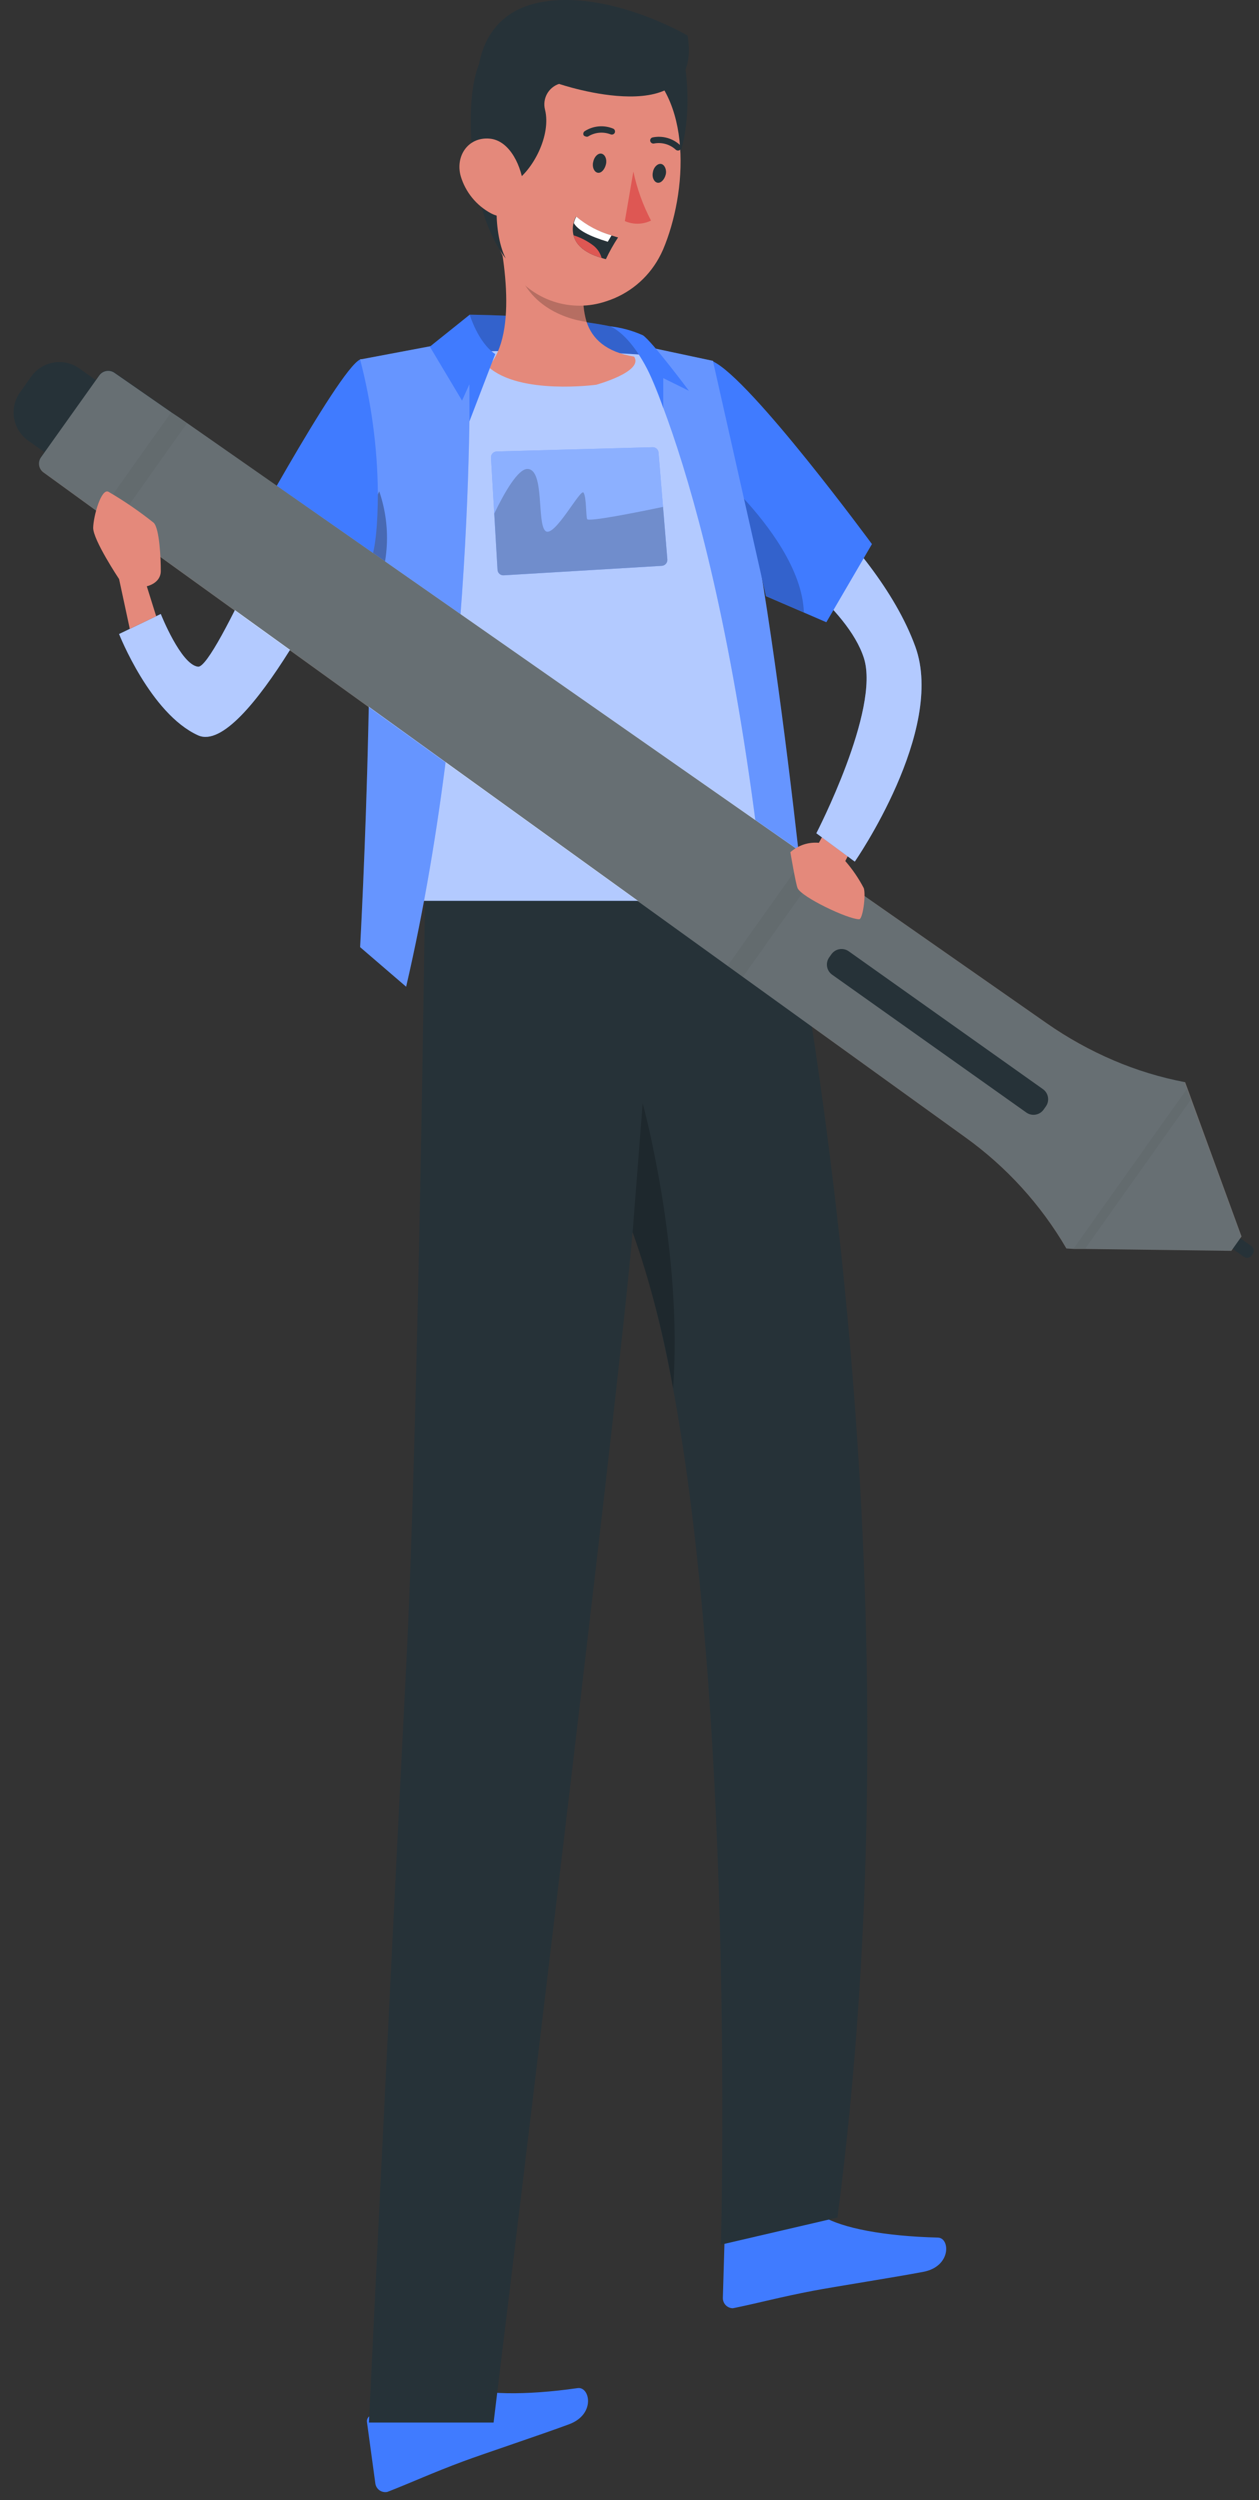 <svg width="204" height="405" viewBox="0 0 204 405" fill="none" xmlns="http://www.w3.org/2000/svg">
<rect x="0" y="0" width="204" height="405" fill="#333333" stroke="none"/>
<path d="M76.112 50.977C76.112 50.977 96.984 51.175 102.93 54.115C108.876 57.055 90.23 76.934 84.19 73.504C78.151 70.074 70.285 59.267 76.112 50.977Z" fill="#407BFF"/>
<path opacity="0.2" d="M76.112 50.977C76.112 50.977 96.984 51.175 102.93 54.115C108.876 57.055 90.23 76.934 84.19 73.504C78.151 70.074 70.285 59.267 76.112 50.977Z" fill="black"/>
<path d="M72.648 386.616L60.076 391.299C59.871 391.376 59.698 391.521 59.586 391.709C59.474 391.897 59.429 392.118 59.458 392.335L60.821 402.328C60.854 402.544 60.931 402.751 61.046 402.937C61.162 403.123 61.313 403.283 61.492 403.409C61.671 403.535 61.873 403.624 62.087 403.67C62.301 403.716 62.522 403.719 62.737 403.678L63.072 403.553C67.115 401.962 69.988 400.609 75.101 398.704C78.241 397.535 87.873 394.328 92.216 392.71C96.56 391.092 95.581 386.567 93.596 386.854C84.969 388.089 78.065 387.919 74.654 386.576C74.005 386.326 73.285 386.34 72.648 386.616Z" fill="#407BFF"/>
<path d="M131.391 358.725L118.202 361.249C117.986 361.294 117.792 361.411 117.651 361.58C117.509 361.749 117.429 361.96 117.423 362.181L117.126 372.256C117.121 372.688 117.286 373.104 117.585 373.415C117.884 373.726 118.294 373.907 118.725 373.918L119.09 373.849C123.331 372.969 126.39 372.114 131.749 371.088C135.053 370.456 145.068 368.889 149.621 368.018C154.173 367.147 153.962 362.521 151.97 362.471C143.258 362.251 136.479 360.933 133.339 359.039C132.755 358.687 132.057 358.575 131.391 358.725Z" fill="#407BFF"/>
<path d="M68.894 142.437H127.537C133.112 172.897 148.226 263.224 135.698 359.227L116.814 363.618C116.814 363.618 120.014 246.73 102.493 199.61C100.467 224.772 79.979 392.436 79.979 392.436H59.782C59.782 392.436 62.802 329.383 65.822 269.827C67.729 232.295 68.815 150.118 68.894 142.437Z" fill="#263238"/>
<path opacity="0.2" d="M102.506 199.596C105.391 207.853 107.584 216.336 109.062 224.957C110.691 202.523 104.135 178.724 104.135 178.724L102.506 199.596Z" fill="black"/>
<path d="M58.352 58.234C77.369 56.271 96.541 56.364 115.538 58.512C115.538 58.512 125.298 103.209 126.279 145.92H67.239C67.239 145.92 67.186 85.622 58.352 58.234Z" fill="#407BFF"/>
<path opacity="0.6" d="M58.352 58.234C77.369 56.271 96.541 56.364 115.538 58.512C115.538 58.512 125.298 103.209 126.279 145.92H67.239C67.239 145.92 67.186 85.622 58.352 58.234Z" fill="white"/>
<path d="M79.118 59.413C84.191 64.022 96.613 62.326 96.613 62.326C96.613 62.326 104.374 60.194 102.745 57.77C98.176 57.016 95.964 54.883 95.05 52.155C94.55 50.464 94.392 48.69 94.587 46.937C94.662 45.96 94.791 44.987 94.971 44.024L79.608 32.648C81.621 40.157 84.085 53.97 79.118 59.413Z" fill="#E4897B"/>
<path opacity="0.2" d="M83.157 39.878C83.767 49.149 91.342 51.639 95.077 52.155C94.576 50.464 94.419 48.69 94.613 46.937L83.157 39.878Z" fill="black"/>
<path d="M111.088 11.325C111.088 11.325 113.379 26.118 105.539 31.826C97.699 37.534 97.593 10.001 97.593 10.001L111.088 11.325Z" fill="#263238"/>
<path d="M82.787 43.653C84.444 46.081 86.852 47.899 89.64 48.829C92.429 49.76 95.445 49.751 98.229 48.805C101.854 47.65 104.9 45.153 106.744 41.826C107.002 41.365 107.236 40.892 107.446 40.408C111.287 31.35 112.465 15.524 102.89 9.63C99.618 7.593 95.672 6.936 91.917 7.802C88.161 8.669 84.902 10.988 82.853 14.252C81.629 16.186 80.885 18.383 80.681 20.662C79.542 31.191 78.376 37.402 82.787 43.653Z" fill="#E4897B"/>
<path d="M96.11 26.264C95.911 27.098 96.295 27.893 96.865 27.986C97.434 28.078 97.99 27.456 98.189 26.595C98.388 25.734 97.99 24.98 97.434 24.887C96.878 24.794 96.269 25.403 96.11 26.264Z" fill="#263238"/>
<path d="M105.791 27.893C105.592 28.728 105.989 29.509 106.546 29.602C107.102 29.694 107.671 29.072 107.87 28.277C108.069 27.483 107.671 26.648 107.115 26.556C106.559 26.463 105.91 27.072 105.791 27.893Z" fill="#263238"/>
<path d="M102.625 27.787C103.212 30.554 104.175 33.227 105.486 35.733C104.828 36.053 104.108 36.226 103.376 36.24C102.644 36.253 101.918 36.108 101.248 35.813L102.625 27.787Z" fill="#DE5753"/>
<path d="M110.042 24.357C109.953 24.389 109.858 24.397 109.765 24.381C109.672 24.365 109.585 24.325 109.512 24.265C109.045 23.831 108.484 23.513 107.872 23.336C107.26 23.159 106.615 23.128 105.989 23.245C105.86 23.274 105.724 23.254 105.608 23.187C105.493 23.121 105.407 23.014 105.367 22.887C105.349 22.823 105.344 22.756 105.352 22.689C105.361 22.623 105.382 22.559 105.415 22.501C105.448 22.443 105.493 22.392 105.546 22.352C105.599 22.311 105.66 22.282 105.724 22.265C106.513 22.1 107.329 22.126 108.105 22.34C108.881 22.554 109.595 22.951 110.188 23.496C110.289 23.584 110.353 23.707 110.365 23.84C110.378 23.974 110.338 24.107 110.254 24.212C110.194 24.274 110.122 24.323 110.042 24.357Z" fill="#263238"/>
<path d="M94.852 22.093C94.752 22.069 94.66 22.019 94.587 21.947C94.517 21.832 94.494 21.695 94.524 21.564C94.553 21.433 94.633 21.319 94.746 21.245C95.428 20.809 96.207 20.544 97.014 20.475C97.822 20.406 98.634 20.534 99.381 20.848C99.498 20.91 99.587 21.015 99.628 21.141C99.67 21.266 99.662 21.403 99.606 21.523C99.544 21.64 99.44 21.73 99.315 21.774C99.19 21.818 99.052 21.814 98.931 21.762C98.335 21.532 97.695 21.445 97.061 21.507C96.426 21.569 95.815 21.779 95.275 22.119C95.136 22.167 94.984 22.157 94.852 22.093Z" fill="#263238"/>
<path d="M90.574 8.875V13.59C89.741 13.873 89.045 14.459 88.625 15.232C88.205 16.006 88.093 16.909 88.309 17.762C89.342 21.854 86.402 27.654 83.105 29.681C83.105 29.681 83.224 27.972 81.78 28.211C80.337 28.449 79.648 37.322 81.939 41.865C81.939 41.865 78.165 37.547 76.88 27.999C75.701 19.152 76.271 11.974 78.43 8.862L90.574 8.875Z" fill="#263238"/>
<path d="M74.655 28.542C75.033 29.814 75.659 30.998 76.495 32.027C77.331 33.056 78.362 33.911 79.529 34.542C82.667 36.21 84.998 33.588 84.826 30.237C84.601 27.258 82.734 22.702 79.264 22.45C75.794 22.199 73.754 25.337 74.655 28.542Z" fill="#E4897B"/>
<path d="M100.149 38.462C99.407 39.587 98.748 40.764 98.176 41.984C97.943 41.93 97.713 41.864 97.487 41.786C94.388 40.885 93.262 39.441 92.931 38.117C92.769 37.469 92.769 36.792 92.931 36.144C93.011 35.778 93.145 35.425 93.329 35.098C94.994 36.502 96.94 37.536 99.036 38.13C99.725 38.356 100.149 38.462 100.149 38.462Z" fill="#263238"/>
<path d="M99.089 38.13L98.48 39.163C95.567 38.289 93.633 37.296 92.984 36.144C93.064 35.778 93.198 35.425 93.381 35.098C95.047 36.502 96.993 37.536 99.089 38.13Z" fill="white"/>
<path d="M97.487 41.786C94.388 40.885 93.262 39.441 92.931 38.117C94.103 38.482 95.202 39.052 96.176 39.799C96.81 40.308 97.268 41.003 97.487 41.786Z" fill="#DE5753"/>
<path d="M90.587 13.59C90.587 13.59 114.121 21.629 111.406 5.763C111.406 5.763 98.719 -1.733 87.567 0.373C76.416 2.479 77.37 13.934 77.37 13.934L90.587 13.59Z" fill="#263238"/>
<path d="M76.046 54.897C76.046 54.897 77.622 108.891 65.808 159.839L58.352 153.429C58.352 153.429 61.928 89.198 58.352 58.234L76.046 54.897Z" fill="#407BFF"/>
<path d="M102.93 55.771C102.93 55.771 118.319 81.371 125.153 158.117L131.192 155.138C131.192 155.138 124.305 81.596 115.538 58.459L102.93 55.771Z" fill="#407BFF"/>
<path opacity="0.2" d="M65.808 159.839L58.352 153.429C58.352 153.429 59.888 125.83 59.941 98.098C59.941 93.065 59.941 88.019 59.796 83.145C59.597 73.875 59.16 65.214 58.352 58.234L76.046 54.897C76.046 54.897 77.622 108.891 65.808 159.839Z" fill="white"/>
<path opacity="0.2" d="M102.93 55.771C102.93 55.771 118.319 81.371 125.153 158.117L131.192 155.138C131.192 155.138 124.305 81.596 115.538 58.459L102.93 55.771Z" fill="white"/>
<path d="M76.112 50.977C76.112 50.977 77.436 55.466 80.244 57.36L76.059 68.273V62.247L74.867 64.896L69.649 56.155L76.112 50.977Z" fill="#407BFF"/>
<path d="M98.811 52.857C98.811 52.857 103.566 54.261 107.473 66.101V61.254L111.631 63.307C111.631 63.307 105.645 55.281 104.175 54.314C102.474 53.551 100.665 53.059 98.811 52.857Z" fill="#407BFF"/>
<path d="M108.135 90.628C108.144 90.755 108.128 90.883 108.087 91.004C108.047 91.124 107.983 91.236 107.899 91.332C107.816 91.428 107.714 91.506 107.6 91.563C107.485 91.619 107.361 91.653 107.234 91.661L81.608 93.198C81.483 93.205 81.359 93.187 81.241 93.145C81.123 93.104 81.015 93.039 80.923 92.955C80.83 92.871 80.755 92.77 80.702 92.657C80.65 92.544 80.62 92.422 80.615 92.297L80.085 83.199L79.555 74.14C79.548 74.013 79.567 73.885 79.61 73.765C79.653 73.645 79.719 73.534 79.806 73.441C79.892 73.347 79.997 73.271 80.113 73.219C80.229 73.166 80.355 73.137 80.482 73.133L105.738 72.445C105.981 72.437 106.217 72.524 106.397 72.687C106.577 72.85 106.688 73.076 106.705 73.319L107.433 82.113L108.135 90.628Z" fill="#407BFF"/>
<path opacity="0.4" d="M108.135 90.628C108.144 90.755 108.128 90.883 108.087 91.004C108.047 91.124 107.983 91.236 107.899 91.332C107.816 91.428 107.714 91.506 107.6 91.563C107.485 91.619 107.361 91.653 107.234 91.661L81.608 93.198C81.483 93.205 81.359 93.187 81.241 93.145C81.123 93.104 81.015 93.039 80.923 92.955C80.83 92.871 80.755 92.77 80.702 92.657C80.65 92.544 80.62 92.422 80.615 92.297L80.085 83.199L79.555 74.14C79.548 74.013 79.567 73.885 79.61 73.765C79.653 73.645 79.719 73.534 79.806 73.441C79.892 73.347 79.997 73.271 80.113 73.219C80.229 73.166 80.355 73.137 80.482 73.133L105.738 72.445C105.981 72.437 106.217 72.524 106.397 72.687C106.577 72.85 106.688 73.076 106.705 73.319L107.433 82.113L108.135 90.628Z" fill="white"/>
<path opacity="0.2" d="M108.135 90.628C108.144 90.755 108.128 90.883 108.087 91.003C108.047 91.124 107.983 91.236 107.899 91.332C107.816 91.428 107.714 91.506 107.6 91.563C107.485 91.619 107.361 91.653 107.234 91.661L81.608 93.197C81.483 93.204 81.359 93.187 81.241 93.145C81.123 93.103 81.015 93.039 80.923 92.955C80.83 92.871 80.755 92.77 80.702 92.657C80.65 92.544 80.62 92.421 80.615 92.297L80.085 83.198C81.74 79.755 83.952 75.914 85.488 75.967C88.283 76.06 86.958 84.827 88.389 86.019C89.819 87.211 94.083 79.013 94.56 79.808C95.037 80.603 94.918 83.397 95.13 84.086C95.288 84.576 103.076 83.026 107.433 82.112L108.135 90.628Z" fill="black"/>
<path opacity="0.3" d="M59.941 98.097C59.941 93.065 59.941 88.019 59.796 83.145C60.776 81 61.451 79.596 61.451 79.596C62.489 82.618 62.891 85.821 62.631 89.005C62.371 92.189 61.455 95.284 59.941 98.097Z" fill="black"/>
<path d="M49.082 74.603C49.082 74.603 34.871 108.322 32.09 108.004C29.309 107.686 26.051 99.462 26.051 99.462L19.297 102.706C19.297 102.706 24.369 115.619 32.09 119.115C39.811 122.612 55.823 89.251 55.823 89.251L49.082 74.603Z" fill="#407BFF"/>
<path opacity="0.6" d="M49.082 74.603C49.082 74.603 34.871 108.322 32.09 108.004C29.309 107.686 26.051 99.462 26.051 99.462L19.297 102.706C19.297 102.706 24.369 115.619 32.09 119.115C39.811 122.612 55.823 89.251 55.823 89.251L49.082 74.603Z" fill="white"/>
<path d="M58.352 58.234C54.803 59.837 37.56 91.754 37.56 91.754L52.3 102.163L59.504 91.754C59.504 91.754 61.226 90.933 61.226 79.662C61.143 72.43 60.178 65.234 58.352 58.234Z" fill="#407BFF"/>
<path d="M202.814 203.372L202.983 203.134C203.275 202.722 203.178 202.152 202.767 201.86L196.772 197.606C196.361 197.314 195.79 197.411 195.498 197.823L195.33 198.06C195.038 198.472 195.134 199.042 195.546 199.334L201.54 203.588C201.952 203.88 202.522 203.783 202.814 203.372Z" fill="#263238"/>
<path d="M20.973 65.446L12.68 77.132L4.558 71.368C3.349 70.511 2.53 69.208 2.282 67.747C2.034 66.285 2.376 64.785 3.234 63.576L5.058 61.006C5.916 59.797 7.219 58.978 8.68 58.73C10.142 58.482 11.642 58.825 12.851 59.682L20.973 65.446Z" fill="#263238"/>
<path d="M172.803 202.245L199.41 202.602L201.065 200.271L191.874 175.268C183.807 173.7 176.162 170.446 169.439 165.719L18.555 60.327C18.17 60.057 17.694 59.951 17.23 60.03C16.766 60.109 16.353 60.368 16.079 60.75L6.649 73.994C6.513 74.183 6.416 74.398 6.364 74.625C6.311 74.852 6.303 75.087 6.341 75.317C6.38 75.547 6.463 75.767 6.586 75.965C6.709 76.163 6.87 76.335 7.06 76.47L156.355 184.128C163.043 188.913 168.648 195.055 172.803 202.152V202.245Z" fill="#263238"/>
<path opacity="0.3" d="M172.79 202.245C168.65 195.141 163.053 188.994 156.368 184.207L120.359 158.25L119.114 157.349L117.882 156.462L18.648 84.946L17.416 84.046L16.171 83.159L7.047 76.537C6.858 76.401 6.699 76.23 6.577 76.033C6.455 75.836 6.373 75.616 6.337 75.388C6.3 75.159 6.308 74.925 6.362 74.699C6.416 74.474 6.513 74.261 6.649 74.073L16.079 60.83C16.348 60.447 16.759 60.185 17.22 60.103C17.682 60.022 18.157 60.126 18.542 60.393L27.812 66.829L29.137 67.716L30.395 68.591L130.689 138.596L133.205 140.344L169.585 165.746C172.984 168.121 176.619 170.14 180.432 171.771C184.16 173.365 188.05 174.551 192.033 175.307L192.443 176.407L193.079 178.155L201.171 200.298L199.516 202.629L175.929 202.324H174.061L172.79 202.245Z" fill="white"/>
<path d="M169.104 179.744L169.464 179.236C170.107 178.33 169.894 177.073 168.987 176.43L137.525 154.104C136.618 153.461 135.362 153.674 134.718 154.581L134.358 155.088C133.715 155.995 133.928 157.251 134.835 157.895L166.297 180.221C167.204 180.864 168.46 180.651 169.104 179.744Z" fill="#263238"/>
<g opacity="0.2">
<path opacity="0.2" d="M173.955 202.258L192.338 176.367L192.973 178.115L175.823 202.285L173.955 202.258Z" fill="black"/>
</g>
<g opacity="0.2">
<path opacity="0.2" d="M133.099 140.318L130.583 138.57L117.882 156.462L119.127 157.362L120.359 158.263L133.099 140.318Z" fill="black"/>
</g>
<g opacity="0.2">
<path opacity="0.2" d="M30.302 68.551L28.978 67.677L27.733 66.79L16.132 83.132L17.456 84.019L18.688 84.92L30.302 68.551Z" fill="black"/>
</g>
<path d="M133.933 134.266L132.688 136.53C131.855 136.453 131.014 136.548 130.219 136.81C129.423 137.072 128.691 137.495 128.066 138.053C128.066 138.053 128.94 143.232 129.245 143.894C129.934 145.351 137.416 148.926 139.217 148.913C139.787 148.913 140.317 145.112 139.972 143.894C139.149 142.31 138.139 140.829 136.966 139.484L137.986 137.484L133.933 134.266Z" fill="#E4897B"/>
<path d="M118.822 70.14C118.822 70.14 141.747 86.681 148.316 104.759C153.242 118.347 138.502 139.576 138.502 139.576L132.278 134.981C132.278 134.981 142.634 114.983 139.986 106.626C137.337 98.269 124.689 89.979 124.689 89.979L118.822 70.14Z" fill="#407BFF"/>
<path opacity="0.6" d="M118.822 70.14C118.822 70.14 141.747 86.681 148.316 104.759C153.242 118.347 138.502 139.576 138.502 139.576L132.278 134.981C132.278 134.981 142.634 114.983 139.986 106.626C137.337 98.269 124.689 89.979 124.689 89.979L118.822 70.14Z" fill="white"/>
<path d="M141.283 88.138L133.894 100.799L130.252 99.223L124.107 96.575L120.557 80.828L115.538 58.552C121.683 61.466 141.283 88.138 141.283 88.138Z" fill="#407BFF"/>
<path d="M25.309 99.832L23.787 94.972C23.787 94.972 26.038 94.508 26.051 92.522C26.064 90.535 25.852 85.662 24.912 84.695C22.592 82.841 20.14 81.159 17.575 79.662C16.41 79.066 15.152 83.529 15.099 85.476C15.046 87.423 19.297 93.806 19.297 93.806L21.032 101.872L25.309 99.832Z" fill="#E4897B"/>
<path opacity="0.2" d="M130.252 99.197L124.107 96.548L120.557 80.801C124.332 84.92 130.026 92.204 130.252 99.197Z" fill="black"/>
</svg>
